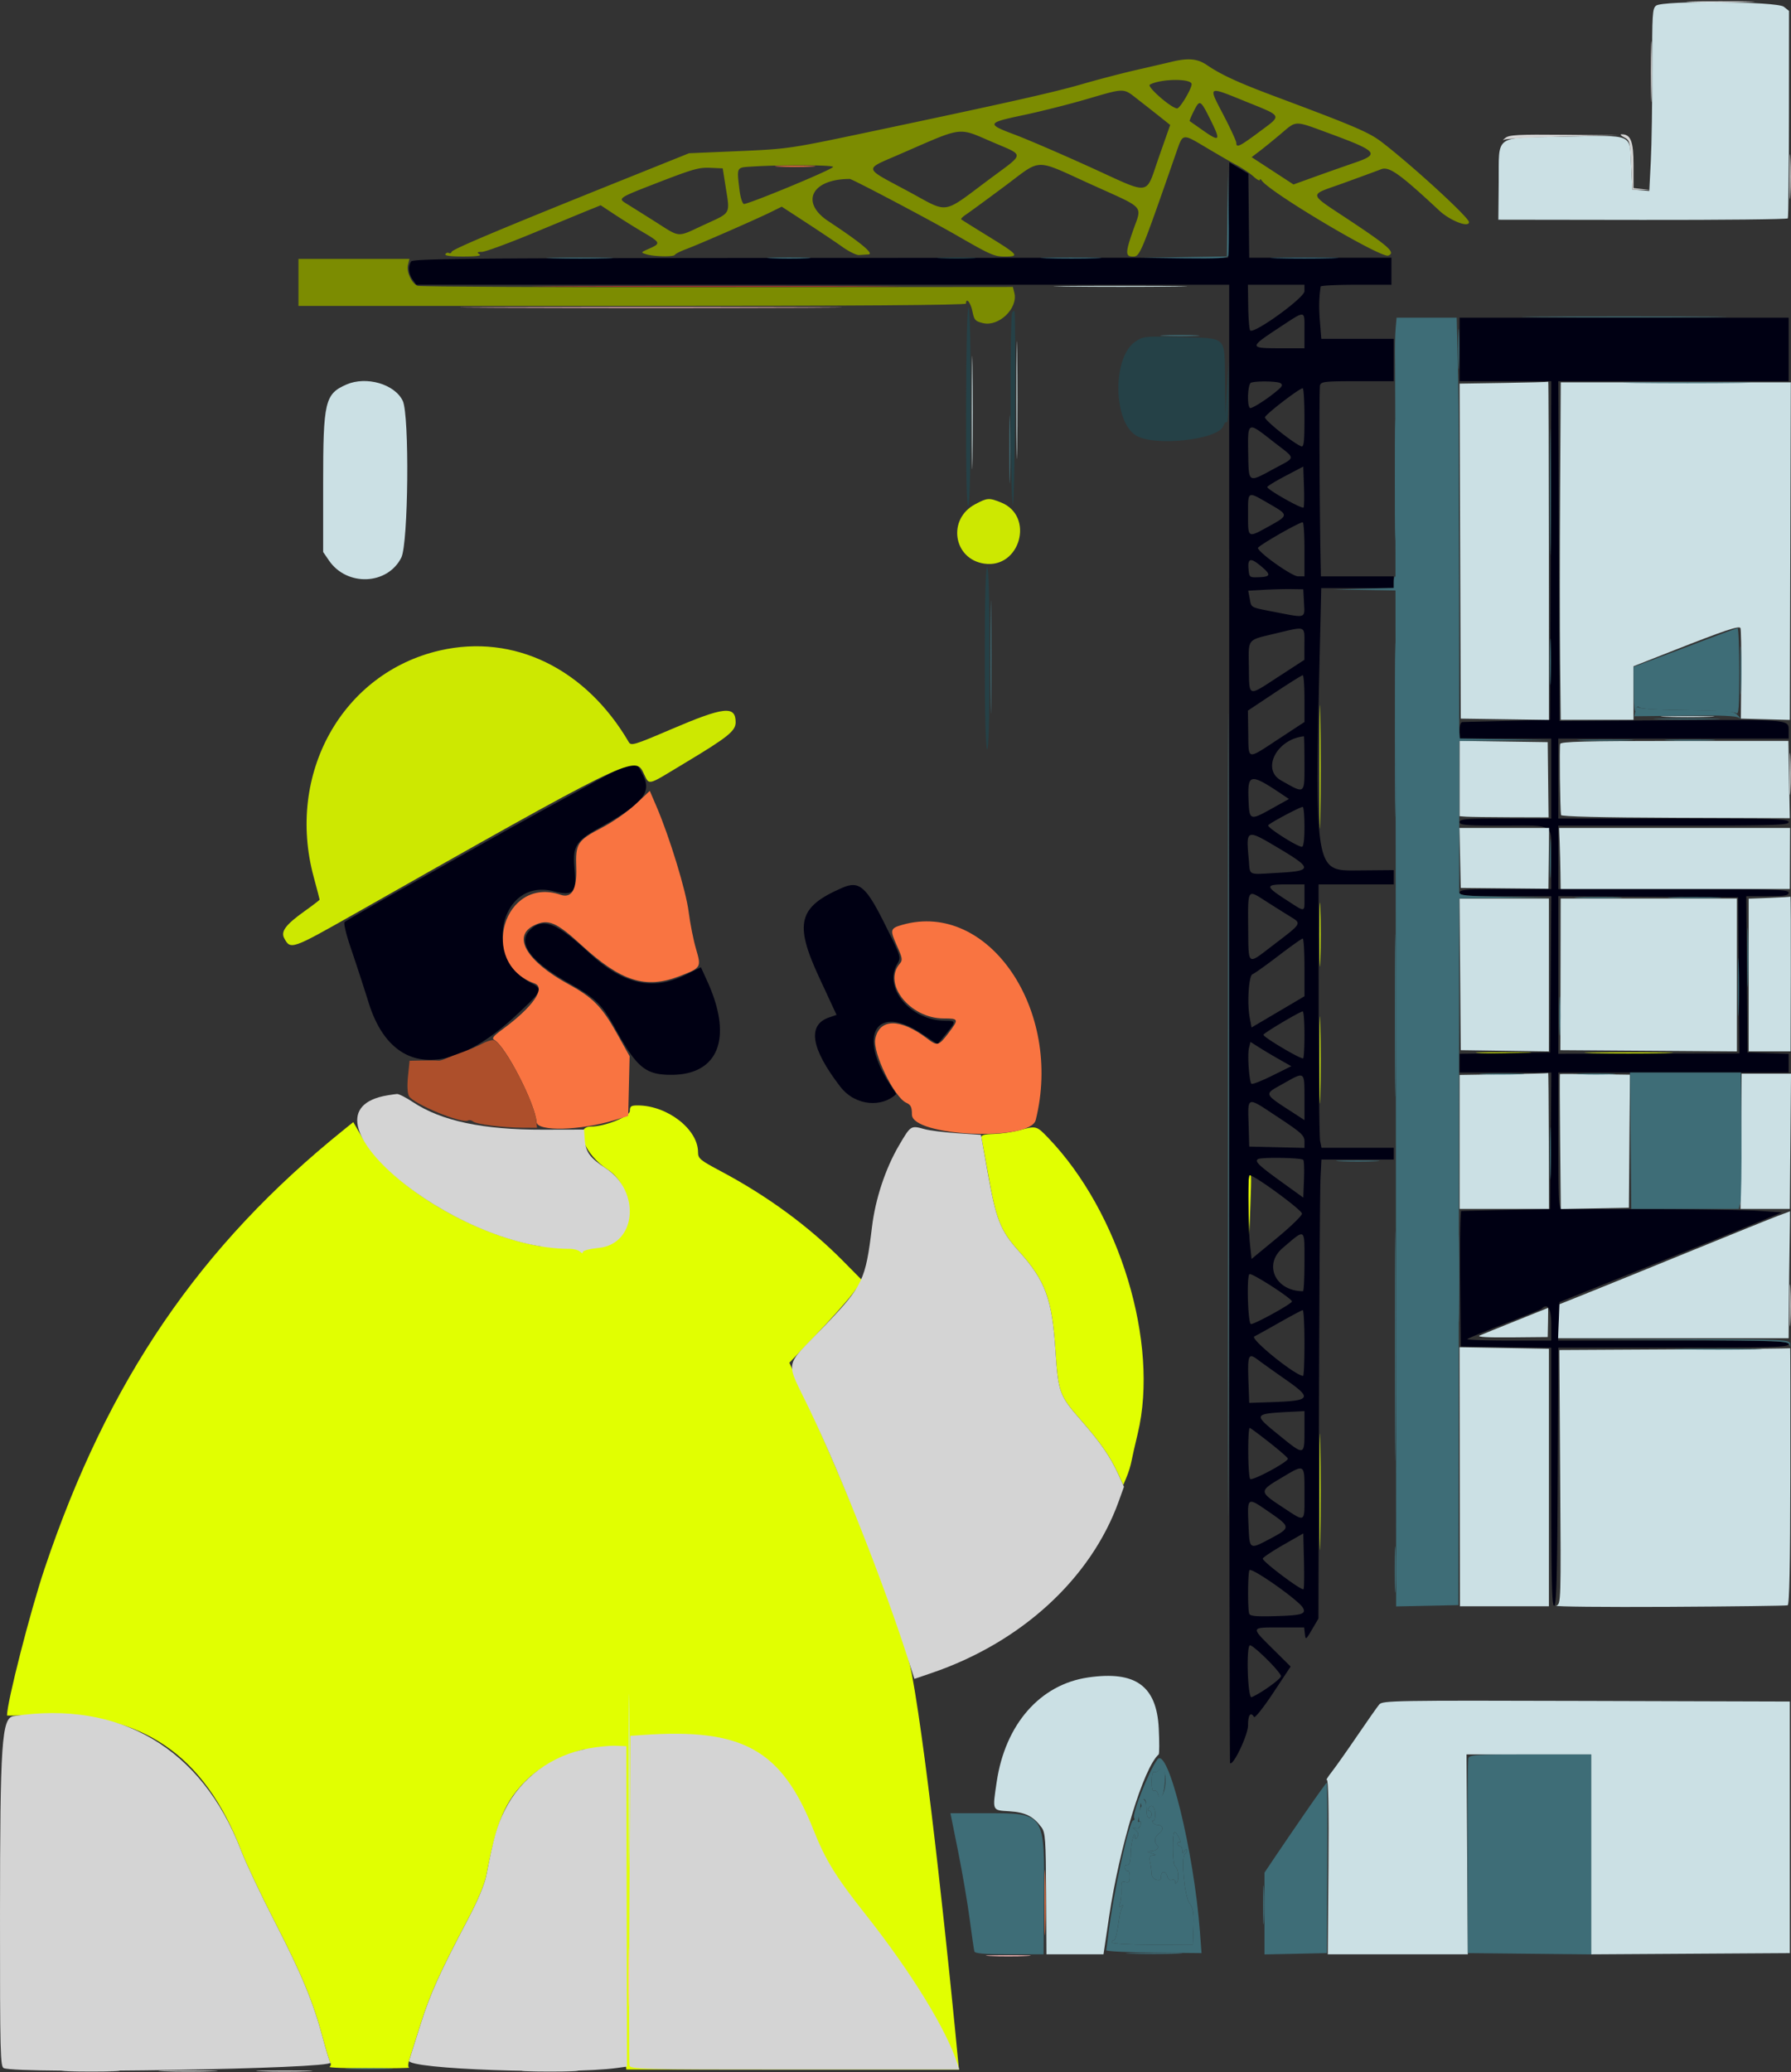 <svg xmlns="http://www.w3.org/2000/svg" width="1106" height="1279" fill="none"><rect width="100%" height="100%" fill="#333333" stroke="none"/><path fill="#E1FF01" d="m384.614 731.697-63.139 47.172 65.316 498.581h205.384c-5.564-59.03-19.159-190.43-29.03-243.85-9.87-53.411-90.717-227.394-129.907-307.709l-48.624 5.806Z"/><path fill="#E1FF01" fill-rule="evenodd" d="M814.915 473.336c0 33.928.191 47.808.423 30.843.232-16.963.232-44.722 0-61.687-.232-16.964-.423-3.085-.423 30.844Zm-.046 103.78c.001 17.563.21 24.549.466 15.524.255-9.026.254-23.395-.002-31.933-.257-8.537-.466-1.154-.464 16.409Zm.025 76.928c0 23.95.198 33.95.442 22.225.243-11.726.244-31.321 0-43.544-.242-12.224-.441-2.63-.442 21.319Zm99.947-3.997c7.825.261 20.235.26 27.578-.003s.94-.476-14.228-.475c-15.168.002-21.175.217-13.35.478Zm68.869.003c12.175.242 32.1.242 44.27 0 12.18-.243 2.21-.441-22.13-.441-24.353 0-34.315.198-22.14.441Zm-594.742 35.715c0 3.462-15.525 9.664-24.157 9.651-10.614-.016-3.818 17.232 10.454 26.53 11.722 7.637 16.165 25.157 10.075 39.731-1.198 2.867-2.177 5.428-2.177 5.696 0 1.341 12.411-4.168 19.162-8.506 8.339-5.359 19.103-16.294 21.744-22.092 2.257-4.952 2.826-4.625 6.992 4.012 1.996 4.139 9.105 16.687 15.8 27.885 6.692 11.198 15.429 26.238 19.414 33.423 3.985 7.185 7.872 13.462 8.638 13.951.765.488 1.231 1.356 1.034 1.929-.198.572 2.152 6.194 5.223 12.492l5.584 11.452 16.787-17.576c9.232-9.668 19.547-21.241 22.92-25.719l6.134-8.141-11.94-12.085c-21.048-21.305-46.613-40.078-75.442-55.403-13.005-6.912-14.152-7.868-14.152-11.805 0-14.147-18.991-28.842-37.277-28.842-4.09 0-4.816.515-4.816 3.417Zm-176.477 11.464c-89.227 71.755-145.914 154.826-184.972 271.06-8.838 26.305-23.191 82.401-23.191 90.641 0 .14 9.388-.03 20.86-.38 62.305-1.87 100.865 24.24 123.688 83.75 2.942 7.68 12.401 27.67 21.02 44.44 16.451 31.99 23.57 49.24 29.482 71.43 1.96 7.35 4.027 14.12 4.594 15.04.568.91.357 2.08-.467 2.59-.825.51 10.195.93 24.488.93 14.294 0 25.403-.2 24.689-.44-.747-.25-.771-2.09-.055-4.35l7.138-22.54c5.937-18.75 11.691-31.49 29.285-64.84 6.052-11.47 10.197-21.35 11.268-26.85 6.68-34.32 11.56-45.86 24.967-59.04 13.468-13.24 40.451-23.2 57.493-21.21l4.856.57-.339-40.72c-.187-22.39-.868-49.535-1.514-60.313-.646-10.777-1.382-25.146-1.636-31.932-.82-21.959-2.402-42.614-3.948-51.527-.832-4.79-1.531-10.016-1.557-11.612-.119-7.622-4.703-37.949-5.975-39.534-.791-.988-1.111-2.649-.712-3.69.755-1.965-2.697-24.798-4.327-28.624-.511-1.198-1.023-3.484-1.138-5.08-.502-6.898-4.289-22.498-5.462-22.498-.705 0-.853-1.353-.328-3.008 1.363-4.295-3.034-8.604-8.777-8.604-44.685 0-108.287-34.261-128.544-69.244l-5.204-8.985-5.682 4.57Zm416.885.47c-3.888 1.059-10.821 2.062-15.407 2.228-6.768.244-8.246.736-7.847 2.61.27 1.27 2.158 11.639 4.196 23.04 4.973 27.824 7.528 34.113 19.087 47.005 16.162 18.024 20.296 29.328 22.365 61.165 1.66 25.536 2.469 27.762 15.451 42.559 11.961 13.633 18.194 22.538 22.933 32.77l3.512 7.581 2.095-5.028c1.152-2.765 2.459-6.988 2.904-9.382.444-2.395 2.218-10.233 3.941-17.418 13.367-55.756-11.149-136.58-55.364-182.523-7.16-7.439-7.322-7.481-17.866-4.607Zm141.962 28.64c-.401 1.045-.54 9.699-.309 19.232l.419 17.334.717-19.235c.708-18.971.608-21.071-.827-17.331Zm43.574 194.777c0 31.932.192 44.789.426 28.569.233-16.219.233-42.345 0-58.059-.235-15.712-.427-2.443-.426 29.49Z" clip-rule="evenodd"/><path fill="#000013" fill-rule="evenodd" d="m758.762 129.634-.393 29.456-251.599.125c-215.174.106-251.786.422-252.896 2.177-1.969 3.108-1.601 7.571.916 11.164l2.258 3.226h502.03l.012 456.009c.006 250.804.237 456.239.514 456.509 1.925 1.93 11.102-17.37 11.102-23.35 0-6.33 1.585-8.53 3.694-5.11.53.85 5.832-5.8 11.783-14.79l10.82-16.34-10.971-10.87c-13.783-13.65-13.903-13.27 4.173-13.27h15.144l.46 4c.442 3.85.59 3.76 4.418-2.75l3.958-6.732.35-130.447c.193-71.746.605-135.501.917-141.679l.568-11.231h44.678v-7.257h-44.633l-.849-4.245c-.468-2.335-.873-38.912-.9-81.282l-.053-77.039h46.435v-8.814l-21.967.185c-27.27.231-26.921 2.488-23.376-150.67l.547-23.587h44.796v-7.257h-44.996l-.161-7.62c-.727-34.415-.989-108.277-.391-110.312.671-2.278 3.066-2.54 23.147-2.54h22.401v-26.127H815.95l-.842-10.523c-.705-8.813-.585-14.794.434-21.772.089-.598 9.957-1.089 21.932-1.089h21.772V159.09h-87.814l-.267-25.955-.267-25.955-5.872-3.501-5.871-3.501-.393 29.456Zm46.775 50.14c-.004 3.969-30.495 26.094-33.448 24.27-.58-.359-1.149-6.866-1.262-14.457l-.207-13.805h34.922l-.005 3.992Zm.005 24.312v10.886h-15.241c-18.862 0-18.91-.54-1.089-12.255 17.517-11.513 16.33-11.613 16.33 1.369Zm95.797 11.612v19.595h56.626l-.371 104.522-.373 104.523-26.127.639c-14.369.351-26.942.671-27.941.708-1.093.044-1.814 2.093-1.814 5.152v5.08h56.607v49.35h-28.303c-24.192 0-28.304.316-28.304 2.177 0 1.855 3.858 2.177 26.007 2.177 33.682 0 30.6-2.062 30.6 20.476v18.714h-28.303c-24.192 0-28.304.317-28.304 2.177 0 1.861 4.115 2.178 28.323 2.178h28.324l-.384 48.261-.381 48.262-27.941.395-27.941.393v11.549h56.651l-.385 42.151-.384 42.151-26.853.553c-14.768.303-27.351.604-27.962.668-.611.062-.938 18.894-.726 41.844l.385 41.73 27.941.395 27.94.393v79.921c0 63.292.378 79.795 1.815 79.316 1.415-.471 1.897-18.033 2.19-79.951l.375-79.348h71.114c62.24 0 71.11-.272 71.11-2.177 0-1.906-8.88-2.178-71.18-2.178h-71.187l.423-11.878.421-11.879 52.983-21.257c29.13-11.69 60.02-24.144 68.64-27.674l15.67-6.417-14.94-.997c-8.22-.549-38.13-.999-66.47-1-28.342-.002-52.673-.044-54.069-.092-2.359-.082-2.54-3.094-2.54-42.181v-42.093h142.249v-11.498l-12.7-.42-12.71-.419-.38-48.262-.38-48.261h13.08c10.66 0 13.09-.404 13.09-2.178 0-1.905-8.87-2.177-71.13-2.177h-71.119v-39.19h71.119c62.26 0 71.13-.271 71.13-2.177 0-1.906-8.87-2.177-71.13-2.177h-71.119v-49.35h142.249v-4.966c0-6.922 1.49-6.795-74.8-6.328l-66.723.408-.373-104.869-.372-104.869h142.268v-39.19H901.339v19.595Zm-110.64 20.812c1.424.905 1.225 1.738-.867 3.629-5.724 5.182-16.789 12.393-17.93 11.687-1.952-1.206-1.414-14.752.619-15.572 2.966-1.198 16.181-1.011 18.178.256Zm14.843 21.436c0 14.861-.372 18.156-1.98 17.538-4.927-1.89-22.778-16.167-22.397-17.911.418-1.907 21.147-17.837 23.288-17.897.599-.016 1.089 8.205 1.089 18.27Zm-19.494 14.48c14.695 11.475 14.705 9.267-.074 17.323-15.018 8.188-14.864 8.273-15.147-8.453-.365-21.588-.767-21.354 15.221-8.87Zm18.917 40.854c-1.046 1.048-22.86-11.324-22.358-12.68.241-.646 5.335-3.745 11.323-6.885l10.886-5.711.422 12.291c.232 6.76.109 12.604-.273 12.985Zm-21.257-2.347c12.299 7.091 12.3 7.085-.857 14.351-12.277 6.778-12.145 6.858-12.145-7.257 0-15.31-.641-14.961 13.002-7.094Zm21.834 28.14v16.692l-3.992-.009c-3.658-.007-23.501-13.967-24.761-17.419-.413-1.132 25.195-15.88 27.664-15.933.599-.013 1.089 7.489 1.089 16.669Zm-26.218 10.915c5.731 4.9 5.279 6.095-2.4 6.333-5.334.165-5.505.013-5.942-5.273-.556-6.705 1.443-6.959 8.342-1.06Zm25.927 22.106c.511 9.803 1.52 9.491-18.226 5.632-15.306-2.993-14.175-2.367-15.335-8.469l-.885-4.652 9.748-.539c5.362-.296 13.014-.489 17.005-.428l7.258.11.435 8.346Zm.267 25.401-.021 9.797-16.186 10.525c-19.023 12.37-17.821 12.786-18.101-6.292-.257-17.551-1.291-16.245 16.172-20.431 19.321-4.63 18.164-5.04 18.136 6.401Zm.024 33.705v14.472l-16.33 10.715c-19.432 12.753-18.13 13.039-18.384-4.023l-.206-13.744 16.371-10.876c9.004-5.982 16.861-10.908 17.46-10.946.599-.039 1.089 6.442 1.089 14.402Zm0 39.957c0 19.531.592 19.102-14.528 10.524-12.165-6.902-2.488-25.47 14.165-27.178.2-.02.363 7.474.363 16.654Zm-450.293 18.022c-18.908 10.31-43.059 23.637-53.671 29.616a50392.886 50392.886 0 0 1-53.403 30.012c-18.76 10.529-34.679 19.685-35.374 20.345-.708.674.996 7.79 3.881 16.194 2.829 8.246 7.806 23.484 11.058 33.862 13.742 43.849 48.962 46.733 91.022 7.453 16.101-15.036 16.592-16.034 9.635-19.619-30.796-15.872-19.251-65.151 13.34-56.945 12.42 3.127 14.445 1.003 13.068-13.702-1.311-13.977.665-17.277 15.149-25.319 27.232-15.12 32.838-21.984 26.907-32.949-5.285-9.77-1.67-10.729-41.612 11.052Zm437.28 1.702 3.434 2.307-9.817 5.491c-14.35 8.024-14.631 7.932-15.145-4.887-.664-16.547.911-16.759 21.528-2.911Zm13.013 19.466c0 7.832-.571 12.338-1.561 12.338-2.919 0-21.643-11.921-20.818-13.255.842-1.363 19.335-11.222 21.29-11.349.599-.039 1.089 5.481 1.089 12.266Zm-15.939 13.209c21.067 12.539 20.991 14.054-.768 15.234-18.862 1.024-16.754 2.047-17.72-8.604-1.677-18.499-1.537-18.548 18.488-6.63Zm15.939 30.335c0 9.582.936 9.47-11.567 1.382-12.843-8.308-12.766-9.365.681-9.365h10.886v7.983Zm-9.676 11.312c8.271 5.102 8.855 4.06-10.622 18.944-15.12 11.553-14.23 12.257-14.451-11.45-.222-23.955-.396-23.652 9.792-17.122a1276.949 1276.949 0 0 0 15.281 9.628Zm277.854 36.853.38 48.164-55.9.123-55.899.124v-97.336l55.519.38 55.52.38.38 48.165Zm-746.505-27.909c-7.919 7.917.475 19.37 23.867 32.566 16.914 9.544 20.547 13.107 29.051 28.505 13.214 23.921 18.537 28.274 34.526 28.237 29.14-.072 37.945-22.837 22.235-57.483l-4.049-8.931-9.185 4.552c-20.621 10.221-38.836 6.102-60.088-13.589-20.145-18.662-28.406-21.81-36.357-13.857Zm478.327 22.981v17.836l-16.33 9.632-16.329 9.632-1.154-6.059c-1.706-8.954-.59-26.039 1.752-26.82 1.058-.353 8.216-5.443 15.904-11.31 7.689-5.868 14.469-10.686 15.068-10.708.599-.021 1.089 7.988 1.089 17.797Zm0 41.675c0 7.983-.389 14.514-.866 14.514-2.566 0-25.152-13.516-24.46-14.638.931-1.503 22.56-14.324 24.237-14.365.599-.014 1.089 6.506 1.089 14.489Zm-15.316 15.266 7.181 4.062-11.845 5.872c-6.514 3.23-12.253 5.464-12.753 4.966-1.432-1.433-2.582-17.9-1.538-22.055l.943-3.761 5.414 3.427c2.979 1.884 8.648 5.254 12.598 7.489Zm15.316 23.365v13.956l-3.992-2.593c-22.244-14.449-21.557-12.85-8.657-20.162 12.842-7.278 12.649-7.413 12.649 8.799Zm-15.872 12.493c13.941 9.208 15.872 10.979 15.872 14.561v4.077l-17.055-.408-17.055-.409-.343-12.338c-.537-19.348-1.833-18.965 18.581-5.483Zm15.127 26.027c.48.481.681 5.914.446 12.075l-.427 11.203-11.612-8.362c-16.075-11.577-18.602-13.953-16.345-15.377 2.058-1.298 26.585-.893 27.938.461Zm-.798 33.188c.05 1.214-6.93 8.001-15.512 15.081l-15.604 12.876-.93-8.549c-1.209-11.092-1.495-41.926-.401-43.02 1.362-1.362 32.346 21.188 32.447 23.612Zm1.543 29.728c0 9.979-.408 18.143-.906 18.143-16.985 0-24.659-16.353-12.521-26.681 14.283-12.151 13.427-12.697 13.427 8.538Zm-7.741 24.527c-.478 1.614-22.783 13.894-25.28 13.918-1.864.019-2.789-29.005-.983-30.81 1.161-1.161 26.737 15.29 26.263 16.892Zm160.145 13.937v10.16h-26.368c-14.502 0-25.947-.421-25.433-.936.515-.514 10.865-4.768 23-9.452 12.136-4.685 22.383-8.836 22.772-9.225 3.79-3.79 6.029-.278 6.029 9.453Zm-152.404 11.612c0 11.176-.376 20.321-.836 20.321-4.735 0-33.3-23.111-30.091-24.346.644-.247 7.376-3.976 14.96-8.284 7.584-4.308 14.279-7.872 14.878-7.922.599-.049 1.089 9.055 1.089 20.231Zm-11.975 22.373c17.143 11.954 16.249 13.353-9.072 14.203l-13.063.437-.463-12.846c-.611-17.011-.09-18.217 5.922-13.687 2.585 1.947 10.089 7.301 16.676 11.893Zm11.975 32.057c0 15.142-.133 15.167-15.241 2.886-16.956-13.785-17.081-13.593 9.798-14.949l5.443-.274v12.337Zm-21.357 7.258c6.084 4.79 11.093 9.176 11.129 9.748.131 2.032-22.338 14.075-23.313 12.496-1.463-2.368-1.614-32.039-.16-31.461.704.28 6.259 4.427 12.344 9.217Zm21.357 31.206c0 18.616.982 18.023-13.789 8.31-14.221-9.35-14.235-9.729-.726-17.766 15.036-8.945 14.515-9.285 14.515 9.456Zm-21.526 11.685c13.069 9.002 13.084 9.516.479 16.208-12.892 6.844-12.851 6.867-13.474-7.446-.814-18.705-1.128-18.493 12.995-8.762Zm20.938 47.446c-1.134 1.135-25.681-17.337-25.151-18.926.27-.812 6.009-4.63 12.752-8.488l12.261-7.014.411 16.873c.225 9.28.103 17.179-.273 17.555Zm-.372 11.472c2.138 3.82-.656 4.675-16.808 5.146-11.972.348-15.763.005-16.329-1.48-1.01-2.643-.936-24.165.091-26.843.871-2.27 30.393 18.435 33.046 23.177Zm-13.555 42.227c0 1.71-12.949 10.93-18.148 12.92-2.308.89-3.423-29.67-1.164-31.93 1.274-1.27 19.312 16.48 19.312 19.01Z" clip-rule="evenodd"/><path fill="#000013" d="M519.965 548.072c-26.999 11.734-29.601 21.889-14.147 55.17l10.784 23.223-4.491 1.521c-13.712 4.644-11.431 19.103 6.734 42.71 9.64 12.528 26.388 12.792 34.629 4.55l-3.675-5.554c-20.411-30.841-8.638-50.296 19.225-31.769l9.95 6.617 5.148-6.285c6.405-7.816 6.394-8.16-.293-8.17-21.399-.032-38.551-20.159-29.802-34.97 2.488-4.214 2.476-4.253-6.894-23.24-12.263-24.84-16.414-28.478-27.168-23.803Z"/><path fill="#CBE0E4" fill-rule="evenodd" d="M1022.72 3.465c-2.31 1.694-2.53 5.233-2.43 39.553.06 20.73-.32 46.054-.85 56.274l-.95 18.582-5.23-.439-5.24-.438-.72-15.203c-.94-19.57 1.96-18.361-41.771-17.455-43.63.902-39.761-1.84-40.034 28.389l-.207 22.893 89.042.122c48.97.068 89.34-.363 89.71-.957.37-.594.68-29.643.7-64.554l.04-63.476-3.18-2.577c-4.11-3.33-74.43-3.966-78.88-.714ZM658.68 176.87c18.615.23 48.661.229 66.768 0 18.106-.231 2.875-.418-33.847-.418s-51.538.188-32.921.418Zm-31.008 70.035c0 32.331.192 45.559.426 29.392.233-16.165.233-42.618 0-58.785-.234-16.165-.426-2.939-.426 29.393Zm-27.579 7.983c0 31.134.191 43.665.427 27.845.235-15.82.233-41.293-.002-56.608-.234-15.314-.427-2.371-.425 28.763Zm-386.1-17.553c-13.352 5.816-14.442 10.433-14.442 61.199v42.193l3.604 5.264c11.065 16.164 36.113 15.164 44.657-1.782 4.374-8.673 5.111-87.899.9-96.771-4.898-10.323-22.471-15.438-34.719-10.103Zm714.551-.955-27.224.428.372 103.386.373 103.386 27.232.394 27.234.395-.055-104.538c-.03-57.496-.201-104.39-.381-104.208-.179.179-12.576.521-27.551.757Zm34.873 67.132c-.215 37.122-.216 83.987-.003 104.144l.388 36.649h44.948v-33.05l24.31-9.568c31.6-12.437 40.78-15.532 41.69-14.056.41.663.64 13.524.52 28.578l-.23 27.371 15.12.408 15.11.406.31-104.187.31-104.188H963.808l-.391 67.493Zm65.293 138.972c7.38.264 19.46.264 26.85 0 7.38-.263 1.34-.479-13.43-.479s-20.81.216-13.42.479ZM901.339 480.56v23.256l3.992.293c2.196.161 14.561.325 27.479.363l23.486.07-.262-23.224-.265-23.224-27.215-.394-27.215-.395v23.255Zm62.12-21.377c-.544 1.637-.077 40.415.53 43.907.163.941 25.089 1.54 70.771 1.703l70.51.249-.43-23.836-.43-23.837h-70.17c-54.852 0-70.309.396-70.781 1.814Zm-61.801 70.397.407 18.506 27.065.263 27.066.261.214-18.768.213-18.769h-55.371l.406 18.507Zm61.488-9.435c.196 4.99.412 13.468.482 18.842l.125 9.769 70.757-.001 70.76-.003.08-18.839.09-18.84H962.789l.357 9.072Zm129.424 34.102-12.7.484v94.232h25.87l.14-47.898c.07-26.345-.03-47.764-.24-47.6-.2.164-6.08.515-13.07.782Zm-190.888 47.181.383 46.81 27.215.394 27.215.395v-94.41h-55.197l.384 46.81Zm62.027-20.684c-.025 14.37-.064 35.435-.089 46.81l-.044 20.684 54.514.38 54.52.38v-94.38H963.753l-.044 26.126Zm-35.155 82.37-27.215.428v82.67h55.233l-.12-42.093c-.067-23.151-.247-41.944-.402-41.763-.154.18-12.527.521-27.496.758Zm34.712-.122c-.132.132-.056 18.929.167 41.769l.407 41.528 21.023-.4 21.027-.403.34-41.052.34-41.05-21.532-.317c-11.842-.172-21.64-.207-21.772-.075Zm112.234-.24c-.01 0-.17 18.78-.36 41.73l-.35 41.732 15.24-.005 15.24-.003.37-41.727.36-41.727h-30.5Zm22.51 87.725c-3.99 1.49-27.17 10.847-51.52 20.793-24.35 9.947-53.091 21.622-63.868 25.943l-19.595 7.858-.427 10.487-.427 10.485h142.377l.14-19.957c.07-10.976.29-28.612.48-39.19.19-10.579.29-19.209.22-19.18-.06.029-3.38 1.271-7.38 2.761Zm-161.835 64.799c-10.778 4.297-20.902 8.409-22.498 9.137-1.881.861 5.022 1.253 19.595 1.117l22.497-.212.188-9.072c.101-4.989.101-9.007 0-8.927-.103.08-9.005 3.661-19.782 7.957Zm-34.752 96.278.128 79.957h54.944v-158.95l-27.6-.482-27.601-.483.129 79.957Zm132.687-78.616-71.17.39.518 78.371c.515 77.558.489 78.383-2.414 79.454-1.614.597 29.525.912 69.196.701 39.67-.212 72.83-.637 73.69-.946 1.08-.391 1.59-24.716 1.66-79.81.06-43.587.01-79.092-.11-78.9-.11.193-32.23.525-71.37.74ZM388.198 1098.92c0 47.5.183 66.93.406 43.18.225-23.75.225-62.61 0-86.36-.223-23.75-.406-4.32-.406 43.18Zm283.808-63.49c-29.691 4.29-51.266 28.91-56.517 64.49-2.677 18.13-2.979 17.44 7.877 18.13 9.883.63 14.808 3.11 19.846 9.99 2.313 3.16 2.612 7.53 2.798 40.91l.208 37.38h35.23l3.405-22.86c6.513-43.72 21.335-92.32 30.658-100.52.453-.4.479-7.64.058-16.09-1.311-26.23-14.372-35.66-43.563-31.43Zm179.735 16.67c-1.19 1.4-7.279 10.06-13.529 19.24-6.25 9.18-13.383 19.28-15.849 22.44-2.466 3.17-3.831 5.35-3.032 4.86.961-.59 1.312 17.47 1.038 53.4l-.414 54.29h86.464l-.393-61.69-.393-61.69h76.989v123.41l61.328-.38 61.32-.38v-155.3l-125.682-.37c-118.323-.35-125.809-.23-127.847 2.17Z" clip-rule="evenodd"/><path fill="#3E6D77" fill-rule="evenodd" d="M951.778 195.74c28.141.22 74.192.22 102.332 0s5.11-.4-51.17-.4c-56.279 0-79.303.18-51.162.4Zm-232.962 11.601c5.388.278 14.207.278 19.595 0 5.388-.28.98-.508-9.797-.508-10.778 0-15.186.228-9.798.508Zm291.124 29.039c17.81.231 46.55.231 63.86 0 17.31-.232 2.73-.421-32.39-.421-35.13.002-49.291.191-31.47.421Zm-52.779 67.132c0 34.727.189 48.934.421 31.57.231-17.362.231-45.775 0-63.139-.232-17.363-.421-3.157-.421 31.569ZM623.28 277.386c0 18.76.208 26.434.46 17.055.253-9.38.253-24.729 0-34.11-.252-9.381-.46-1.705-.46 17.055Zm135.079 410.767c0 220.733.168 311.033.373 200.667.204-110.367.204-290.967 0-401.333-.205-110.367-.373-20.067-.373 200.666ZM611.705 405.841c0 31.135.191 43.665.426 27.846.235-15.82.234-41.293-.001-56.608-.234-15.314-.427-2.372-.425 28.762Zm345.378 2.903c.002 12.773.224 17.804.494 11.181.268-6.624.267-17.075-.005-23.223-.271-6.15-.49-.731-.489 12.042Zm93.757-12.893c-11.57 4.418-25.78 9.776-31.57 11.906l-10.52 3.874.14 15.248c.08 8.439.6 13.635 1.15 11.635.59-2.119 1.42-2.951 2-2.012.66 1.067 10.58 1.693 29.63 1.871 17.88.167 29.34.854 30.52 1.826 1.52 1.266 1.87-3.522 1.87-25.472 0-14.866-.48-27.001-1.08-26.968-.6.033-10.56 3.675-22.14 8.092Zm-25.68 48.087c9.42.254 24.45.253 33.38-.001 8.94-.254 1.23-.462-17.13-.46-18.36 0-25.68.209-16.25.461Zm5.72 13.061c6.99.265 18.42.265 25.4 0 6.99-.267 1.27-.485-12.7-.485-13.97 0-19.68.218-12.7.485Zm48.15 133.906c0 16.365.21 23.059.47 14.877s.26-21.573 0-29.755c-.26-8.182-.47-1.488-.47 14.878Zm-5.81 18.143c0 15.966.21 22.695.47 14.955.26-7.741.27-20.804.01-29.03-.26-8.225-.48-1.891-.48 14.075Zm-157.003 54.057c6.187.273 16.31.273 22.498 0 6.187-.271 1.125-.495-11.249-.495s-17.437.224-11.249.495Zm90.763 41.013.4 42.094h66.37l.98-3.884c.53-2.135.83-21.077.66-42.093l-.3-38.208-34.26-.002h-34.26l.41 42.093Zm-49.885 7.985c.001 14.369.219 20.052.483 12.626.264-7.424.263-19.181-.003-26.127-.265-6.943-.482-.869-.48 13.501Zm-129.351 4.708c6.222.273 16.02.272 21.772-.003 5.75-.275.659-.497-11.316-.496-11.975.001-16.68.226-10.456.499Zm210.486 116.124c12.62.242 32.87.242 45 0 12.12-.242 1.79-.441-22.95-.44-24.75 0-34.67.199-22.05.44ZM906.726 1085.49c-.339 1.4-.546 29-.461 61.33l.154 58.78 38.102.39 38.101.39v-123.43h-37.641c-34.646 0-37.689.21-38.255 2.54Z" clip-rule="evenodd"/><path fill="#3E6D77" fill-rule="evenodd" d="M861.361 296.254c0 33.13.19 46.684.424 30.118.232-16.564.232-43.67 0-60.236-.234-16.564-.424-3.012-.424 30.118Zm.018 154.582c0 47.899.184 67.283.407 43.077.224-24.206.223-63.396-.001-87.089-.223-23.692-.406-3.887-.406 44.012Zm213.281-37.013c0 13.173.22 18.562.48 11.975.27-6.587.27-17.362 0-23.949-.26-6.587-.48-1.198-.48 11.974Zm-64.74 25.006-.63 3.298 31.12-.387c22.59-.28 31.77.094 33.48 1.367 1.29.965 1.05.353-.55-1.36-2.76-2.961-4.3-3.127-31.21-3.36-15.56-.135-29.04-.833-29.94-1.55-1.1-.877-1.85-.221-2.27 1.992ZM861.376 626.465c0 44.705.184 63.203.409 41.107.225-22.096.227-58.673 0-81.283-.225-22.609-.409-4.53-.409 40.176Zm101.494.725c0 10.778.228 15.186.508 9.798.279-5.388.279-14.207 0-19.595-.28-5.388-.508-.98-.508 9.797Zm12.857 35.913c5.388.278 14.207.278 19.595 0 5.388-.28.98-.508-9.797-.508-10.777 0-15.186.228-9.798.508Zm-114.338 168.02c0 63.066.178 88.654.397 56.863.218-31.793.218-83.393 0-114.667-.219-31.275-.397-5.263-.397 57.804Zm-.103 137.89c.001 12.773.223 17.804.493 11.18.269-6.624.267-17.075-.004-23.223-.272-6.15-.491-.73-.489 12.043Zm-81.302 206.837c0 10.78.228 15.18.508 9.8.279-5.39.279-14.21 0-19.6-.28-5.39-.508-.98-.508 9.8Z" clip-rule="evenodd"/><path fill="#3E6D77" fill-rule="evenodd" d="M861.827 202.998c-.338 3.793-.491 13.1-.337 20.684.154 7.583.365 183.467.469 390.851l.19 377.063 19.232-.405 19.232-.405.426-357.789c.233-196.783-.005-375.586-.529-397.341l-.953-39.552h-37.116l-.614 6.894ZM716.56 1091.73c-1.396 1.63-3.174 2.57-3.952 2.09-.837-.52-1.412 1.85-1.412 5.83 0 4.38.537 6.37 1.549 5.74.856-.53 1.913.44 2.363 2.15 1.535 5.88 4.479-1.33 4.265-10.44-.107-4.59-.212-8.34-.235-8.34-.021 0-1.183 1.33-2.578 2.97Zm89.485 27.15c-7.015 10.18-15.549 22.67-18.966 27.77l-6.212 9.26v50.5l19.232-.4 19.232-.41.28-52.61c.154-28.94.035-52.62-.266-52.62-.299 0-6.285 8.33-13.3 18.51Zm-102.133-6.94c.757 1.41 1.166 2.82.909 3.12-1.218 1.45-2.135 10.04-.996 9.33.711-.44.964.46.56 2.01-.47 1.8-1.59 2.53-3.13 2.06-2.189-.68-2.186-.57.039 1.27 1.663 1.38 2.016 2.68 1.11 4.11-1.141 1.8-1.341 1.79-1.448-.08-.286-5.01-2.626 4.04-2.722 10.52-.074 5.05-.672 6.89-2.234 6.89-1.294 0-1.804.86-1.299 2.17.459 1.2 1.308 1.88 1.89 1.52.582-.36 1.058 1.19 1.058 3.44 0 3.29-.534 3.95-2.732 3.37-2.355-.61-2.695.06-2.477 4.92.139 3.1-.266 6.88-.902 8.41-.878 2.11-.692 2.49.767 1.59 1.36-.84 1.578-.63.747.71-.646 1.05-1.381 3.27-1.635 4.94-.254 1.67-.893 5.82-1.419 9.21-.526 3.39-1.524 6.17-2.217 6.17-.693 0-1.26.61-1.26 1.36 0 .78 10.574 1.4 25.042 1.47l25.042.12.382-10.94c.312-8.93-.136-11.66-2.454-14.9-3.069-4.29-5.368-28.63-2.853-30.19.709-.44 1.278-1.57 1.266-2.52-.014-1.04-.585-.86-1.43.45-1.201 1.86-1.41 1.8-1.429-.37-.012-1.39-.675-2.54-1.473-2.54-.799 0-1.452-.69-1.452-1.53 0-.85.592-1.18 1.315-.73.724.45.562-.81-.363-2.8-.923-1.99-2.167-3.63-2.766-3.63-1.542-.02-1.36 19.96.19 20.92 1.885 1.17 2.823 7.61 1.427 9.81-.989 1.56-1.214 1.55-1.233-.06-.011-1.09-.931-1.62-2.055-1.19-1.21.47-2.332-.35-2.768-2.02-.946-3.62-3.907-3.64-3.907-.03 0 2.05-.751 2.57-2.903 2-1.597-.41-2.903-1.9-2.903-3.31 0-1.4-.408-4.59-.907-7.09-.752-3.76-.443-4.56 1.814-4.68 2.048-.11 1.823-.43-.907-1.3-3.378-1.08-3.41-1.18-.449-1.31 3.404-.15 5.345-2.02 3.754-3.61-2.069-2.07-1.471-5.35 1.334-7.31 3.055-2.14 2.461-5.19-1.01-5.19-1.104 0-2.472-.76-3.041-1.68-.571-.92-.446-1.31.275-.86.723.44 1.314-1.41 1.314-4.13 0-4.74-2.395-6.66-4.354-3.49-.494.8-.205 1.45.64 1.45.844 0 1.537.98 1.537 2.18 0 1.19-.653 2.17-1.452 2.17-1.405 0-1.775-1.57-1.943-8.25-.045-1.78-1.219-3.47-2.672-3.85-2.095-.54-2.329-.18-1.217 1.9Zm-5.417 94.02c7.783.26 20.521.26 28.304 0 7.783-.26 1.415-.47-14.152-.47s-21.934.21-14.152.47Z" clip-rule="evenodd"/><path fill="#3E6D77" fill-rule="evenodd" d="m757.969 131.843-.326 26.457-26.49.43-26.489.431 26.534.328c20.517.254 26.699-.094 27.252-1.537.393-1.026.519-13.272.28-27.215l-.434-25.35-.327 26.456ZM341.514 159.45c9.425.254 24.448.252 33.383-.002 8.937-.254 1.226-.461-17.136-.46-18.361 0-25.672.209-16.247.462Zm134.972-.005c6.223.273 16.02.272 21.772-.002 5.751-.276.659-.498-11.315-.497-11.975.002-16.681.227-10.457.499Zm169.834.005c8.627.257 22.343.255 30.481-.003 8.14-.258 1.083-.469-15.681-.467-16.765.001-23.424.213-14.8.47Zm142.167 0c9.379.252 24.73.252 34.109 0 9.38-.253 1.706-.46-17.055-.46-18.76 0-26.434.207-17.054.46Zm111.974 56.249c.001 11.176.229 15.557.505 9.733.277-5.821.274-14.966-.003-20.32-.279-5.353-.505-.59-.502 10.587Zm-39.764 143.652v3.585l-18.506.455-18.506.453 19.232.316 19.232.315v-4.354c0-2.395-.327-4.355-.726-4.355-.399 0-.726 1.614-.726 3.585Zm39.444 91.124-.254 6.894 28.667-.329 28.667-.33-27.86-.426-27.858-.428-.555-6.137-.554-6.139-.253 6.895Zm77.037 6.526c7.783.26 20.521.26 28.302 0 7.78-.262 1.42-.475-14.15-.475-15.567 0-21.934.213-14.152.475Zm-20.114 72.942c0 10.777.228 15.186.508 9.798.278-5.388.278-14.207 0-19.595-.28-5.388-.508-.98-.508 9.797Zm-57.008 21.409-.169 3.266 28.667-.329 28.667-.33-27.841-.426c-24.948-.384-27.909-.688-28.498-2.937-.485-1.85-.701-1.652-.826.756Zm74.945 2.895c6.587.268 17.363.268 23.949 0 6.59-.269 1.2-.489-11.974-.489-13.172 0-18.562.22-11.975.489Zm58.059.001c7.38.264 19.47.264 26.85 0 7.39-.263 1.35-.479-13.42-.479s-20.81.216-13.43.479ZM900.53 789.031c0 23.95.199 33.95.443 22.225.242-11.726.244-31.321 0-43.544-.242-12.224-.441-2.63-.443 21.319Zm132.79 38.094c66.04.371 71.07.575 71.76 2.924.58 1.942.68 1.855.45-.376-.29-2.86-1.37-2.903-71.76-2.923l-71.469-.022 71.019.397ZM714.694 1086.1c-5.375 7.38-15.808 33.74-14.31 36.16.452.74.211 1.34-.536 1.34-2.521 0-12.507 45.74-15.525 71.12-.523 4.39-1.058 8.5-1.19 9.13-.132.64 13.057 1.29 29.309 1.45l29.552.3-.985-13.06c-3.799-50.31-19.864-115.29-26.315-106.44Zm4.952 14.79c-.403 6.54-3.415 10.95-4.539 6.65-.45-1.71-1.506-2.68-2.363-2.15-1.011.63-1.548-1.36-1.548-5.74 0-3.82.587-6.34 1.364-5.86.75.46 2.221-.08 3.266-1.21 2.409-2.6 4.245 1.39 3.82 8.31Zm-11.841 12.91c.157 6.75.528 8.34 1.939 8.34.798 0 1.452-.97 1.452-2.17s-.693-2.18-1.538-2.18c-.844 0-1.133-.65-.64-1.45 1.96-3.17 4.355-1.25 4.355 3.49 0 2.72-.591 4.57-1.314 4.13-.721-.45-.846-.06-.276.86.569.92 1.938 1.68 3.041 1.68 3.472 0 4.066 3.05 1.01 5.19-2.804 1.96-3.402 5.24-1.333 7.31 1.59 1.59-.35 3.46-3.754 3.61-2.961.13-2.929.23.449 1.31 2.73.87 2.955 1.19.907 1.3-2.257.12-2.567.92-1.815 4.68.5 2.5.908 5.69.908 7.09 0 1.41 1.306 2.9 2.903 3.31 2.152.57 2.902.05 2.902-2 0-3.61 2.961-3.59 3.908.03.435 1.67 1.557 2.49 2.768 2.02 1.123-.43 2.043.1 2.055 1.19.019 1.61.244 1.62 1.232.06 1.397-2.2.459-8.64-1.426-9.81-1.551-.96-1.732-20.94-.191-20.92.6 0 1.844 1.64 2.767 3.63.925 1.99 1.087 3.25.363 2.8-.723-.45-1.315-.12-1.315.73 0 .84.653 1.53 1.451 1.53.799 0 1.462 1.15 1.473 2.54.019 2.17.228 2.23 1.43.37.845-1.31 1.415-1.49 1.43-.45.012.95-.558 2.08-1.266 2.52-2.515 1.56-.216 25.9 2.852 30.19 2.318 3.24 2.767 5.97 2.455 14.9l-.382 10.94-25.042-.12c-14.469-.07-25.043-.69-25.043-1.47 0-.75.568-1.36 1.26-1.36.694 0 1.691-2.78 2.218-6.17.526-3.39 1.164-7.53 1.418-9.21.254-1.67.99-3.89 1.636-4.94.83-1.34.613-1.55-.747-.71-1.459.9-1.645.52-.767-1.59.636-1.53 1.041-5.31.902-8.41-.218-4.86.121-5.53 2.477-4.92 2.198.58 2.732-.08 2.732-3.37 0-2.25-.476-3.8-1.058-3.44-.582.36-1.431-.32-1.89-1.52-.505-1.31.004-2.17 1.299-2.17 1.562 0 2.16-1.84 2.234-6.89.096-6.48 2.435-15.53 2.721-10.52.108 1.87.308 1.89 1.449.08.906-1.43.553-2.73-1.11-4.11-2.226-1.84-2.228-1.95-.04-1.27 1.54.47 2.661-.26 3.131-2.06.439-1.68.141-2.44-.737-1.9-.922.57-1.106-.24-.494-2.17.537-1.7 1.034-5.04 1.102-7.44.142-5.01 3.434-6.02 3.549-1.09ZM215.88 1277.08c6.586.27 17.362.27 23.949 0 6.587-.27 1.197-.49-11.975-.49s-18.561.22-11.974.49Z" clip-rule="evenodd"/><path fill="#D4D4D4" fill-rule="evenodd" d="M1045.4 1.237c9.38.253 24.73.253 34.11 0 9.38-.252 1.7-.46-17.06-.46-18.76 0-26.43.208-17.05.46Zm-25.88 43.186c0 16.765.22 23.424.47 14.8.26-8.627.26-22.343 0-30.482-.26-8.14-.47-1.082-.47 15.682Zm-89.963 40.749c-1.548 1.257-1.837 1.746-.64 1.088 1.198-.657 17.527-1.545 36.287-1.974l34.11-.776-33.47-.312c-28.605-.266-33.879.022-36.287 1.974Zm73.383-.41c3.45 1.735 3.67 2.606 4.36 17.032l.72 15.203 5.81.173 5.8.172-5.44-.622-5.44-.624v-14.202c0-14.68-1.7-19.044-7.37-18.985-1.14.012-.43.845 1.56 1.852Zm102.19 24.252c0 12.374.22 17.435.49 11.249.28-6.186.28-16.312 0-22.498-.27-6.186-.49-1.125-.49 11.249Zm-.01 368.674c0 11.576.23 16.312.5 10.524.28-5.789.28-15.258 0-21.047-.27-5.788-.5-1.052-.5 10.523Zm0 328.034c0 11.575.23 16.31.5 10.523.28-5.787.28-15.259 0-21.046-.27-5.787-.5-1.053-.5 10.523ZM396.73 1070.96l-7.48.52-.544 100.45c-.298 55.24-.286 101.58.029 102.98.538 2.39 6.592 2.54 102.104 2.54h101.532l-1.032-3.26c-6.659-21.1-28.658-56.89-56.863-92.52-18.406-23.25-24.661-33.4-32.082-52.03-19.817-49.76-43.755-63.06-105.664-58.68ZM41.78 1278.53c8.226.26 21.289.26 29.03 0 7.74-.26 1.011-.47-14.955-.47s-22.3.22-14.075.47Zm59.434 0c8.182.26 21.573.26 29.755 0 8.182-.25 1.488-.47-14.878-.47-16.365 0-23.06.22-14.877.47Zm60.236 0c7.784.26 20.519.26 28.304 0 7.784-.26 1.415-.47-14.152-.47s-21.936.21-14.152.47Zm164.017 0c7.784.26 20.519.26 28.303 0 7.785-.26 1.415-.47-14.152-.47s-21.936.21-14.151.47Z" clip-rule="evenodd"/><path fill="#CDE801" fill-rule="evenodd" d="M602.2 311.25c-17.303 9.15-13.574 33.79 5.547 36.658 22.244 3.336 31.297-29.395 10.438-37.741-7.474-2.992-8.401-2.929-15.985 1.083Zm-330.537 90.264c-60.337 13.828-95.15 76.255-77.953 139.781 2.014 7.442 3.663 13.753 3.663 14.025 0 .271-4.257 3.533-9.462 7.245-11.446 8.169-14.625 12.402-12.414 16.531 3.907 7.301 4.453 7.111 44.154-15.404 165.156-93.668 172.352-97.219 177.3-87.455 4.506 8.892 1.317 9.55 26.221-5.408 26.405-15.86 31.112-19.643 31.112-25 0-10.42-7.177-9.636-39.848 4.344-22.658 9.698-24.731 10.326-26.127 7.936-26.587-45.485-71.031-67.048-116.646-56.595Z" clip-rule="evenodd"/><path fill="#FFBFBF" fill-rule="evenodd" d="M306.597 189.933c52.49.211 138.381.211 190.869 0 52.49-.211 9.544-.384-95.434-.384s-147.924.173-95.435.384Zm81.53 1030.187c-.002 15.96.21 22.69.471 14.95.26-7.74.262-20.8.002-29.03-.259-8.22-.472-1.89-.473 14.08Zm223.28-12.71c6.188.27 16.31.27 22.498 0 6.187-.27 1.125-.5-11.249-.5s-17.437.23-11.249.5Z" clip-rule="evenodd"/><path fill="#F97441" fill-rule="evenodd" d="M480.711 102.83c5.354.278 14.498.28 20.32.003 5.824-.276 1.443-.503-9.733-.505-11.177-.003-15.941.224-10.587.502ZM392.51 496.407c-4.881 4.588-14.025 10.968-20.682 14.432-15.345 7.983-16.508 9.797-15.963 24.9.477 13.236-2.82 18.921-9.632 16.599-35.142-11.976-51.143 42.037-16.196 54.674 7.353 2.66-.935 14.57-19.75 28.382-5.762 4.23-6.783 5.565-5.009 6.558 7.04 3.939 25.277 39.403 26.063 50.682.413 5.931 26.885 5.262 48.17-1.219l8.413-2.56.447-18.443.447-18.441-7.943-14.205c-9.102-16.282-14.751-22.024-29.682-30.172-26.234-14.316-35.231-29.797-21.204-36.487 8.6-4.101 13.521-1.993 29.481 12.626 24.099 22.074 39.284 26.857 59.98 18.888 13.645-5.254 13.728-5.391 10.325-17.021-1.599-5.467-3.628-15.715-4.511-22.775-1.62-12.955-11.755-46.122-19.868-65.013l-4.136-9.63-8.75 8.225Zm164.83 74.418c-7.629 2.154-7.886 3.071-3.568 12.695 3.568 7.951 3.756 9.135 1.819 11.394-10.653 12.407 6.463 33.726 27.077 33.726 9.494 0 9.629.426 2.909 9.226-5.915 7.746-6.76 7.966-12.86 3.321-16.74-12.744-29.644-12.696-32.207.119-1.691 8.45 11.668 35.979 19.101 39.367 2.871 1.308 3.535 2.679 3.535 7.305 0 13.5 73.077 16.772 76.427 3.421 17.024-67.832-29.164-135.555-82.233-120.574Zm87.709 603.575c0 17.96.208 25.31.463 16.32.255-8.98.255-23.67 0-32.65-.255-8.98-.463-1.64-.463 16.33Z" clip-rule="evenodd"/><path fill="#AD4F2B" fill-rule="evenodd" d="M297.526 644.356c-2.795 1.487-8.346 3.853-12.338 5.259-3.992 1.408-8.6 3.185-10.24 3.951-1.642.765-3.601 1.272-4.355 1.125-.754-.145-5.036-.189-9.517-.093l-8.146.171-.968 9.452c-.604 5.892-.376 10.558.606 12.39 2.554 4.773 32.877 17.255 36.491 15.021.734-.454 2.134-.165 3.108.643 2.087 1.734 18.413 3.76 30.759 3.819l8.709.042-.467-4.31c-1.362-12.544-20.562-48.673-26.452-49.776-1.161-.216-4.396.82-7.19 2.306Z" clip-rule="evenodd"/><path fill="#3E6D77" d="M598.794 1184.56c-1.312-9.98-4.522-28.76-7.131-41.73l-4.745-23.59 21.86.01c36.823.01 36.358-.7 35.911 54.79l-.261 32.29h-21.091c-15.623 0-21.231-.47-21.624-1.81-.294-1-1.606-9.98-2.919-19.96Z"/><path fill="#7C8C01" d="M184.31 188.845v-29.03h68.535l-.915 3.642c-1.081 4.309 2.249 11.526 5.989 12.98 1.427.555 84.711.935 185.075.845l182.481-.161.92 3.665c2.379 9.475-9.533 20.991-19.318 18.678-4.869-1.153-5.511-1.871-6.604-7.4-1.054-5.321-3.944-8.747-3.944-4.671 0 .961-69.67 1.452-206.109 1.452H184.31Z"/><path fill="#7C8C01" fill-rule="evenodd" d="M723.533 38.137c-3.193.767-12.99 3.039-21.772 5.048-8.781 2.007-23.804 5.926-33.384 8.707-17.748 5.154-46.289 11.56-132.81 29.81-47.776 10.077-49.16 10.279-79.355 11.578l-30.73 1.322-44.746 17.976c-71.821 28.853-101.296 41.259-101.829 42.857-.274.823-1.05 1.154-1.725.737-.675-.417-1.638-.094-2.14.717-.589.954 3.344 1.467 11.149 1.453 8.323-.016 11.385-.459 9.883-1.43-1.719-1.11-1.399-1.412 1.524-1.429 2.036-.012 16.406-5.291 31.933-11.731 15.527-6.44 31.198-12.91 34.823-14.376l6.593-2.665 8.648 5.715c4.756 3.142 12.731 8.114 17.719 11.047 10.615 6.24 10.827 6.823 3.629 9.985-5.356 2.351-5.385 2.408-1.814 3.504 4.806 1.474 17.047 1.692 17.66.313.265-.598 3.422-2.187 7.015-3.53 8.045-3.006 43.322-18.439 52.334-22.897l6.612-3.27 15.16 9.874c8.338 5.43 18.425 12.194 22.417 15.03 3.991 2.835 8.564 5.062 10.16 4.947 1.597-.115 4.154-.277 5.686-.363 3.956-.219-4.324-7.121-24.693-20.576-17.555-11.597-10.191-26.025 13.284-26.025 1.533 0 49.539 25.33 65.959 34.801 20.918 12.066 23.266 13.098 29.806 13.098 9.235 0 8.406-1.034-9.848-12.264-8.98-5.526-16.655-10.324-17.055-10.662-.399-.339.902-1.687 2.89-2.996 1.989-1.311 12.676-9.13 23.751-17.376 2.143-1.595 4.042-3.045 5.752-4.35l.003-.003c6.768-5.167 10.564-8.065 14.726-8.754 5.316-.881 11.228 1.841 24.691 8.038 2.663 1.226 5.622 2.588 8.93 4.085 2.744 1.242 5.246 2.363 7.524 3.384l.016.007.003.001c14.57 6.529 19.963 8.946 20.948 12.563.579 2.126-.366 4.667-1.866 8.702l-.002.004-.002.007a209.338 209.338 0 0 0-1.296 3.555c-4.787 13.606-4.797 16.059-.062 16.059 4.315 0 4.78-1.118 27.119-65.317l.065-.185c1.605-4.611 2.498-7.178 4.181-7.898 2.112-.902 5.468 1.106 13.037 5.633l.24.144c6.954 4.16 15.583 9.133 19.175 11.051 3.592 1.918 8.327 5.104 10.523 7.078 2.196 1.974 4.002 2.977 4.014 2.229.013-.747.502-.641 1.088.237 4.9 7.336 73.687 48.155 78.219 46.417 4.576-1.755.654-5.41-21.97-20.473a1349.642 1349.642 0 0 0-7.38-4.872c-10.254-6.736-14.876-9.772-14.513-11.992.298-1.822 3.951-3.095 10.601-5.412 1.738-.606 3.681-1.283 5.823-2.06 10.179-3.692 20.57-7.514 23.091-8.494 4.863-1.887 11.538 2.871 35.878 25.565 6.681 6.23 18.322 10.734 18.322 7.089 0-2.841-34.824-34.777-53.838-49.376-7.831-6.014-16.638-9.788-65.183-27.94-23.478-8.778-33.838-13.532-42.908-19.688-5.767-3.913-11.442-4.427-21.683-1.963Zm3.381 28.784c1.747 0 8.957-12.048 8.957-14.966 0-3.616-19.203-3.395-25.799.296-2.1 1.175 13.393 14.67 16.842 14.67Zm-10.365 5.373c-3.343-2.659-9.593-7.57-13.889-10.91-.454-.353-.881-.689-1.286-1.007-2.561-2.01-4.243-3.332-6.152-3.964-3.658-1.211-8.151.102-21.247 3.929l-3.42.998c-10.778 3.138-28.037 7.487-38.353 9.664-22.936 4.84-23.218 5.459-5.524 12.117 7.767 2.923 28.704 11.942 46.527 20.042 3.461 1.573 6.573 3.01 9.378 4.305l.009.004.014.006.003.002c14.792 6.829 21.024 9.706 24.703 7.76 2.679-1.418 4.005-5.392 6.297-12.261v-.001a377.997 377.997 0 0 1 2.033-5.975l6.987-19.874-6.08-4.835Zm46.9 15.858c0 3.309 1.951 2.374 14.406-6.897.776-.577 1.51-1.12 2.202-1.63 4.965-3.664 7.699-5.681 7.551-7.458-.182-2.177-4.69-3.993-14.721-8.034a1793.081 1793.081 0 0 1-6.128-2.48c-10.869-4.414-15.967-6.484-17.144-5.135-1.039 1.191.983 5.053 4.791 12.325l.989 1.89c4.43 8.485 8.054 16.323 8.054 17.418Zm-20.566-7.638c10.303 7.243 11.053 6.415 5.096-5.61-6.68-13.483-7.008-13.686-10.641-6.564-1.717 3.366-2.913 6.258-2.657 6.426.255.17 3.946 2.756 8.202 5.748Zm93.485 20.004c15.949-5.456 14.486-7.14-15.937-18.344-1.192-.439-2.312-.853-3.366-1.244-10.298-3.812-14.298-5.293-17.617-4.358-2.107.594-3.941 2.161-6.938 4.724l-.003.003-.014.011c-.478.41-.985.843-1.528 1.303-4.425 3.743-10.294 8.516-13.045 10.606l-4.999 3.8 12.926 8.424 12.925 8.426 13.182-4.754c7.251-2.615 18.237-6.484 24.414-8.597Zm-377.057 25.367c1.748.671 52.693-20.371 55.137-22.773 1.324-1.302-31.222-1.485-50.366-.283l-.848.052h-.005c-3.526.216-5.543.339-6.576 1.411-1.381 1.433-1.003 4.561-.12 11.872l.05.409.11.916c.511 4.261 1.689 8.041 2.618 8.396Zm-73.038-.538c1.881 1.148 9.795 6.108 17.585 11.021 8.486 5.352 11.863 7.956 15.39 8.178 3.493.22 7.134-1.897 16.031-5.996 8.237-3.796 12.127-5.278 13.604-8.048 1.473-2.76.548-6.799-.858-15.683l-1.723-10.886-7.258-.326c-7.7-.347-10.678.518-37.012 10.745-19.367 7.523-20.337 8.199-15.759 10.995Zm241.548-29.524c-.279-1.952-3.822-3.439-10.54-6.257-.948-.398-1.959-.822-3.034-1.278a538.187 538.187 0 0 1-5.163-2.23c-6.144-2.679-9.971-4.347-13.916-4.704-6.515-.589-13.354 2.4-31.486 10.327a3069.98 3069.98 0 0 1-9.195 4.007c-1.274.552-2.473 1.065-3.594 1.546-7.525 3.223-11.56 4.951-11.7 6.953-.163 2.315 4.886 4.996 15.774 10.778l.008.004c1.401.744 2.898 1.539 4.492 2.391a525.912 525.912 0 0 1 7.599 4.155c7.615 4.225 11.81 6.552 15.949 6.456 5.076-.118 10.068-3.88 21.182-12.257l.006-.004.017-.013c2.631-1.982 5.604-4.223 9.001-6.734 1.139-.842 2.21-1.629 3.214-2.367 7.943-5.836 11.697-8.595 11.386-10.773Z" clip-rule="evenodd"/><path fill="#A72C2F" fill-rule="evenodd" d="M350.255 176.869c50.954.212 133.905.212 184.337 0 50.43-.212 8.741-.385-92.645-.385-101.385 0-142.648.173-91.692.385Z" clip-rule="evenodd"/><path fill="#254147" d="M600.521 159.444c-5.388.278-14.207.278-19.595 0-5.388-.281-.98-.508 9.797-.508 10.777 0 15.185.227 9.798.508Zm-2.59 152.779c-1.012 0-1.447-20.096-1.34-61.705.098-37.297.691-61.376 1.501-60.875 1.937 1.196 1.778 122.58-.161 122.58Zm27.594-.705c-1.608.994-2.055-117.194-.45-118.799.531-.533 1.114-.969 1.291-.969 1.172 0 .338 119.039-.841 119.768Zm75.944-42.726c-14.227-8.841-14.523-48.326-.434-57.881 4.929-3.342 5.755-3.425 27.902-2.804 29.215.82 27.183-1.12 27.543 26.276l.29 21.958.906-16.692.907-16.692.105 19.225c.058 10.574-.434 18.891-1.092 18.485-.657-.407-1.608.56-2.112 2.146-2.739 8.631-42.641 13.046-54.015 5.979Zm-91.877 193.659c-.927-.574-1.451-21.061-1.451-56.694 0-36.23.509-55.796 1.451-55.796.944 0 1.452 19.865 1.452 56.693 0 37.427-.494 56.389-1.452 55.797Z"/><path fill="#D4D4D4" d="M351.855 770.887c-72.97 0-173.474-84.781-112.389-94.806 1.996-.328 4.541-.685 5.655-.794 1.116-.109 5.538 2.132 9.825 4.978 17.601 11.682 43.261 17.128 80.318 17.045l25.4-.057.424 5.957c.563 7.934 3.079 11.402 13.016 17.948 21.782 14.349 18.894 46.845-4.368 49.138-5.395.531-9.797 1.665-9.797 2.52 0 1-.622.933-1.742-.187-.958-.958-3.812-1.742-6.342-1.742Zm186.637-13.633c2.086-17.224 8.289-35.937 16.635-50.174 7.314-12.474 7.292-12.46 15.794-10.1 3.08.855 12.176 1.995 20.216 2.533l14.616.977 4.072 22.738c5.374 30.02 7.858 36.281 19.58 49.353 16.162 18.024 20.296 29.328 22.364 61.165 1.661 25.536 2.469 27.762 15.451 42.558 12.159 13.859 18.316 22.716 23.186 33.351l3.683 8.046-3.223 8.964c-17.152 47.718-60.252 87.235-115.71 106.075l-10.487 3.57-4.279-13.33c-14.604-45.484-40.432-110.905-59.983-151.942-15.753-33.06-17.045-25.588 9.16-52.996 23.286-24.356 24.935-27.823 28.925-60.788ZM.002 1182.59c.033-107.09 1.055-122.16 8.365-123.28 65.695-9.99 116.315 19.91 140.508 82.99 2.943 7.68 12.402 27.67 21.021 44.43 16.451 32 23.57 49.25 29.482 71.44 1.96 7.35 4.026 14.12 4.594 15.03 2.343 3.8-192.07 7.07-201.632 3.4-2.155-.83-2.364-9.26-2.338-94.01Zm311.717-65.26c9.912-19.91 28.85-33.86 51.693-38.08 5.674-1.05 13.255-1.79 16.847-1.64l6.532.26.187 98.89.186 98.89-6.108.84c-30.926 4.24-130.093.71-128.42-4.57.677-2.15 3.887-12.28 7.129-22.52 5.937-18.75 11.69-31.49 29.285-64.84 6.051-11.47 10.197-21.35 11.268-26.86 4.598-23.62 6.616-30.76 11.401-40.37Z"/></svg>